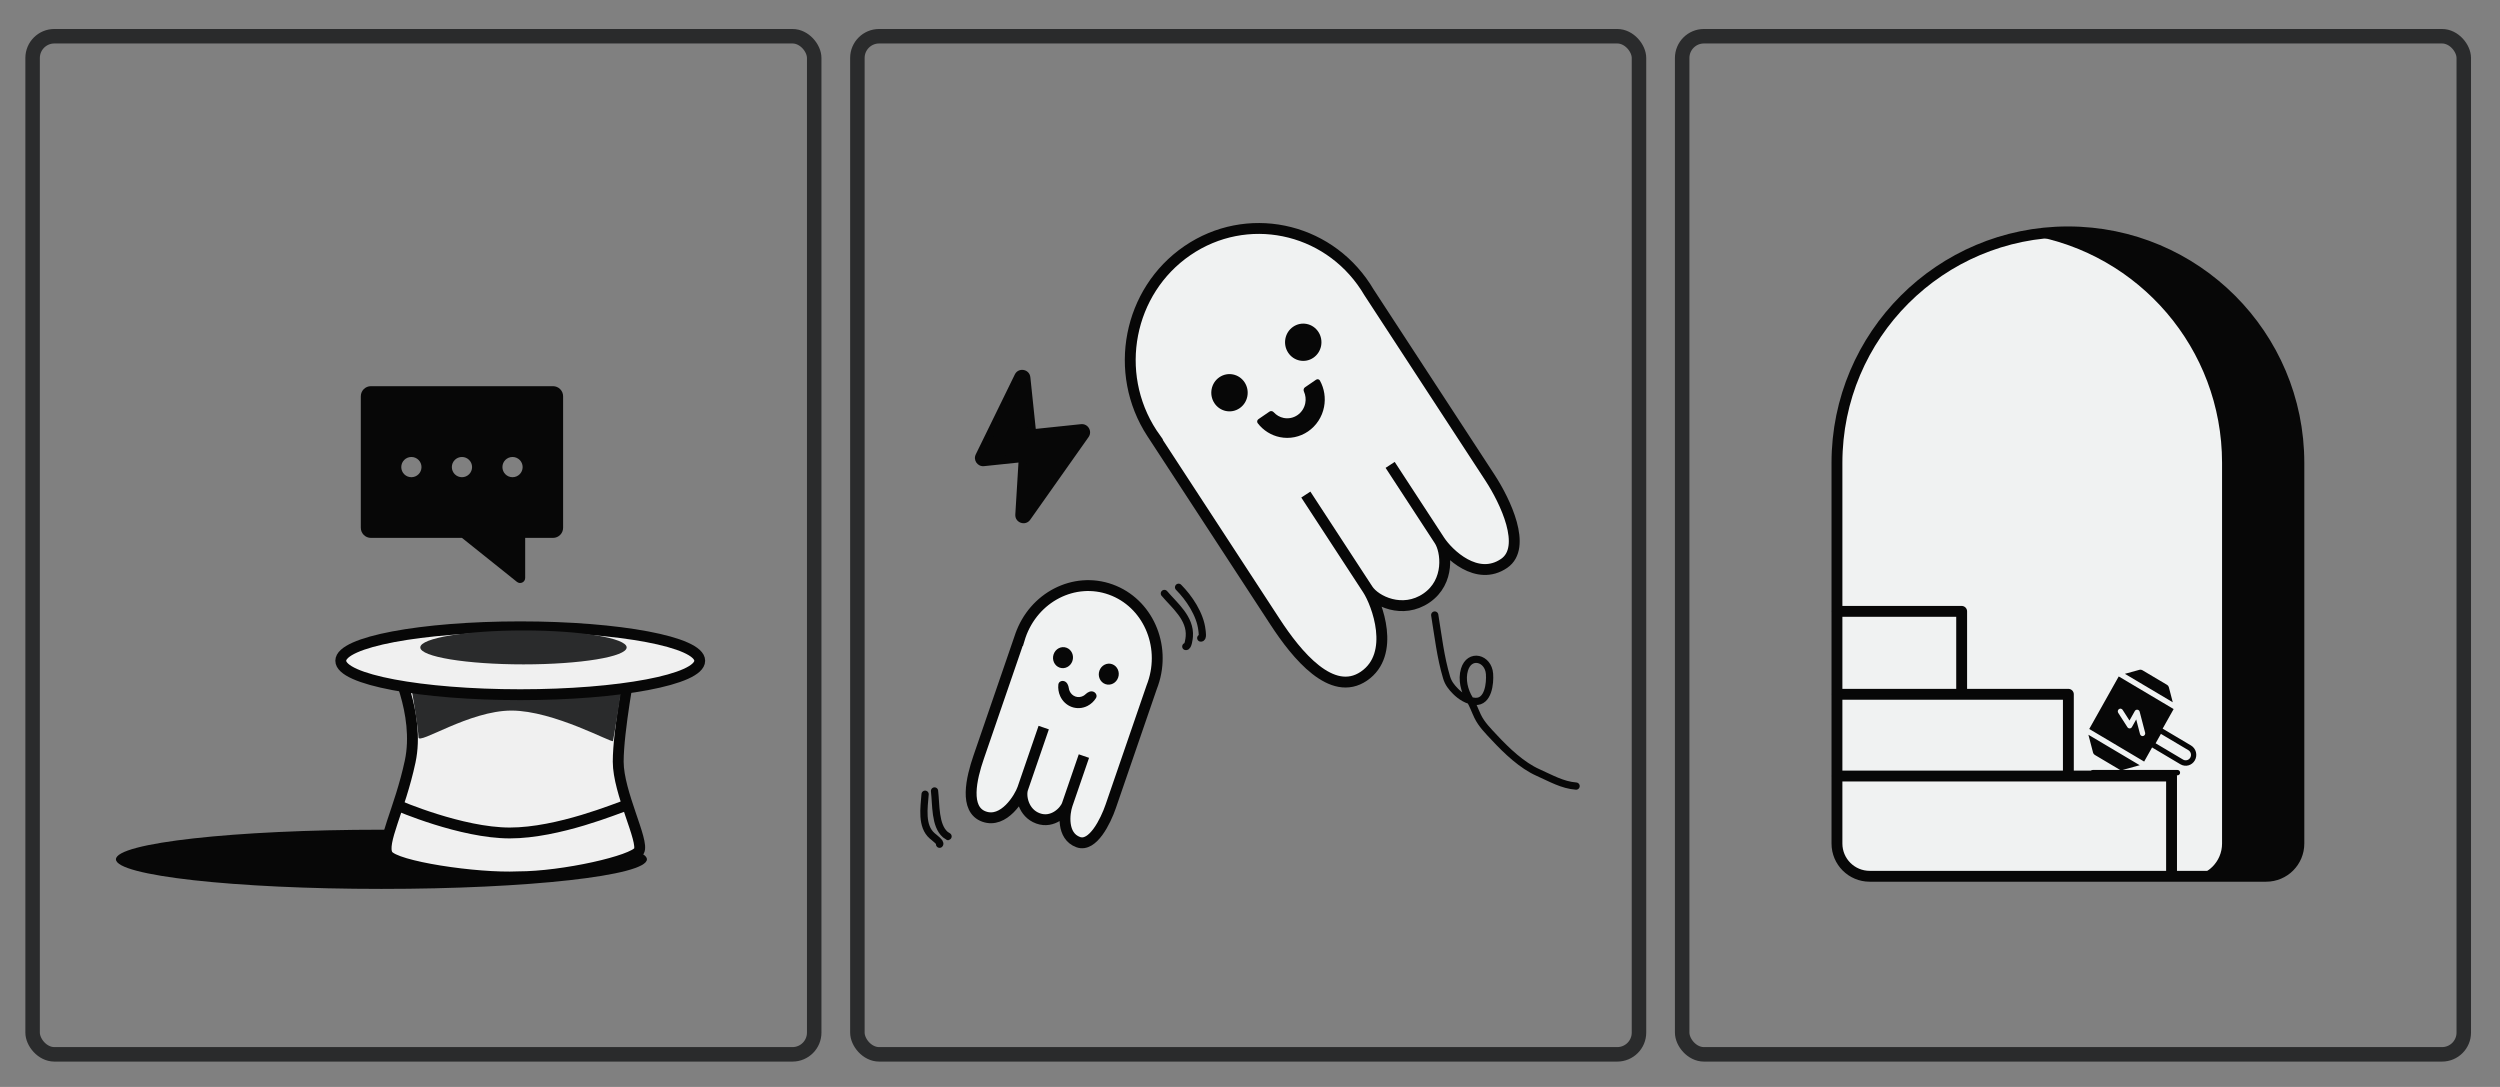 <svg width="690" height="300" viewBox="0 0 690 300" fill="none" xmlns="http://www.w3.org/2000/svg">
<rect x="0" y="0" width="690" height="300" fill="#808080" stroke="none"/>
<rect x="9" y="10" width="215.721" height="281" rx="6" stroke="#2A2B2C" stroke-width="4"/>
<path d="M105.274 245.338C145.743 245.338 178.549 241.681 178.549 237.169C178.549 232.657 145.743 229 105.274 229C64.806 229 32 232.657 32 237.169C32 241.681 64.806 245.338 105.274 245.338Z" fill="#070707"/>
<path d="M108.409 182.367C108.409 182.367 116.066 196.829 113.196 210.219C110.326 223.61 105.059 232.716 106.973 235.928C108.886 239.141 131.513 242.536 143 242C155.494 242 174.933 237.536 176.37 234.86C177.807 232.18 170.627 218.79 170.627 210.222C170.627 201.655 173.977 183.978 173.977 183.978L108.786 182.37H108.409V182.367Z" fill="#F0F0F0" stroke="#070707" stroke-width="3" stroke-miterlimit="10"/>
<path d="M113.5 189.487C113.5 189.487 115.5 201.323 115.5 203.5C115.5 205.677 129.502 196.118 141.17 196.118C152.837 196.118 169.027 205.198 169.184 204.528C169.342 203.859 171.749 189.605 171.456 189.487C171.161 189.371 113.5 189.487 113.5 189.487Z" fill="#2A2B2C"/>
<path d="M143.588 191.737C170.946 191.737 193.123 187.543 193.123 182.369C193.123 177.194 170.946 173 143.588 173C116.23 173 94.052 177.194 94.052 182.369C94.052 187.543 116.23 191.737 143.588 191.737Z" fill="#F0F0F0" stroke="#070707" stroke-width="3" stroke-miterlimit="10"/>
<path d="M144.478 183.369C160.207 183.369 172.957 181.271 172.957 178.684C172.957 176.097 160.207 174 144.478 174C128.75 174 116 176.097 116 178.684C116 181.271 128.75 183.369 144.478 183.369Z" fill="#2A2B2C"/>
<path d="M109.816 222.314C109.816 222.314 127.308 229.9 140.709 229.9C154.109 229.9 170.5 223 172.673 222.314" stroke="#070707" stroke-width="3" stroke-miterlimit="10"/>
<path fill-rule="evenodd" clip-rule="evenodd" d="M152.625 106.584H102.375C100.833 106.584 99.583 107.834 99.583 109.376V145.667C99.583 147.209 100.833 148.459 102.375 148.459H127.5L142.68 160.603C143.594 161.334 144.948 160.684 144.948 159.513V148.459H152.625C154.167 148.459 155.417 147.209 155.417 145.667V109.376C155.417 107.834 154.167 106.584 152.625 106.584ZM141.458 131.709C139.917 131.709 138.667 130.459 138.667 128.917C138.667 127.376 139.917 126.126 141.458 126.126C143 126.126 144.25 127.376 144.25 128.917C144.25 130.459 143 131.709 141.458 131.709ZM127.5 131.709C125.958 131.709 124.708 130.459 124.708 128.917C124.708 127.376 125.958 126.126 127.5 126.126C129.042 126.126 130.292 127.376 130.292 128.917C130.292 130.459 129.042 131.709 127.5 131.709ZM110.75 128.917C110.75 130.459 112 131.709 113.542 131.709C115.084 131.709 116.333 130.459 116.333 128.917C116.333 127.376 115.084 126.126 113.542 126.126C112 126.126 110.75 127.376 110.75 128.917Z" fill="#070707"/>
<rect x="464.279" y="10" width="215.721" height="281" rx="6" stroke="#2A2B2C" stroke-width="4"/>
<path d="M625.467 241.85H516.022C511.039 241.85 507 237.81 507 232.827V127.745C507 92.541 535.541 64 570.745 64C605.949 64 634.49 92.541 634.49 127.745V232.827C634.49 237.81 630.45 241.85 625.467 241.85Z" fill="#F0F2F2" stroke="#070707" stroke-width="3" stroke-miterlimit="10"/>
<path d="M570.745 64C567.132 64 563.591 64.305 560.143 64.883C590.3 69.932 613.286 96.153 613.286 127.745V232.827C613.286 237.81 609.246 241.85 604.263 241.85H625.467C630.45 241.85 634.49 237.81 634.49 232.827V127.745C634.49 92.538 605.949 64 570.745 64Z" fill="#070707"/>
<path d="M507.111 168.736H541.417V191.624M541.417 191.624H570.869V214.189M541.417 191.624H507.111M570.869 214.189H599.349V240.3M570.869 214.189H507.111" stroke="#070707" stroke-width="3" stroke-linecap="round" stroke-linejoin="round"/>
<path fill-rule="evenodd" clip-rule="evenodd" d="M598.132 189.035L591.274 184.963C591.043 184.826 590.77 184.789 590.516 184.859L586.467 185.975L599.683 193.823L598.598 189.659C598.53 189.397 598.362 189.172 598.132 189.035ZM584.737 186.754C584.747 186.735 584.758 186.717 584.77 186.699L599.922 195.697C599.913 195.716 599.903 195.735 599.892 195.754L596.89 201.102L604.716 205.749C606.111 206.578 606.589 208.412 605.783 209.847C604.978 211.282 603.194 211.774 601.799 210.945L593.974 206.298L591.786 210.195L576.631 201.195L584.737 186.754ZM576.397 202.789L590.561 211.2L585.848 212.499H600.958C601.373 212.499 601.708 212.835 601.708 213.249C601.708 213.663 601.373 213.999 600.958 213.999H577.667C577.253 213.999 576.917 213.663 576.917 213.249C576.917 212.835 577.253 212.499 577.667 212.499H585.179C585.12 212.478 585.062 212.451 585.007 212.418L578.149 208.345C577.918 208.209 577.75 207.984 577.682 207.722L576.397 202.789ZM585.847 195.923C585.625 195.577 585.173 195.482 584.837 195.71C584.501 195.939 584.409 196.404 584.63 196.749L587.171 200.708C587.311 200.925 587.549 201.052 587.802 201.044C588.054 201.036 588.285 200.895 588.411 200.67L589.594 198.563L590.648 202.61C590.752 203.01 591.152 203.248 591.541 203.14C591.93 203.033 592.161 202.622 592.056 202.222L590.547 196.426C590.47 196.133 590.23 195.916 589.937 195.877C589.645 195.837 589.358 195.983 589.211 196.245L587.738 198.869L585.847 195.923ZM596.409 202.548L594.951 205.146L602.528 209.646C603.226 210.06 604.118 209.815 604.52 209.097C604.923 208.38 604.684 207.462 603.987 207.048L596.409 202.548Z" fill="#070707"/>
<rect x="236.639" y="10" width="215.721" height="281" rx="6" stroke="#2A2B2C" stroke-width="4"/>
<path d="M317.876 189.636C317.995 189.334 318.108 189.028 318.215 188.717C321.899 178.001 316.692 166.36 306.585 162.717C296.478 159.074 285.297 164.809 281.613 175.525C281.514 175.813 281.422 176.101 281.336 176.39L281.32 176.384L270.103 209.011C268.096 214.849 266.097 223.392 271.59 225.372C277.083 227.352 281.412 220.163 282.278 217.645C281.569 219.705 282.419 224.41 286.502 225.882C290.586 227.354 293.904 223.958 294.553 222.069C293.727 224.473 292.972 230.763 297.6 232.431C301.599 233.872 305.147 226.66 306.564 222.538L317.876 189.636Z" fill="#F0F2F2"/>
<path d="M282.278 217.645C281.412 220.163 277.083 227.352 271.59 225.372C266.097 223.392 268.096 214.849 270.103 209.011L281.32 176.384L281.336 176.39C281.422 176.101 281.514 175.813 281.613 175.525C285.297 164.809 296.478 159.074 306.585 162.717C316.692 166.36 321.899 178.001 318.215 188.717C318.108 189.028 317.995 189.334 317.876 189.636L306.564 222.538C305.147 226.66 301.599 233.872 297.6 232.431C292.972 230.763 293.727 224.473 294.553 222.069M282.278 217.645C281.569 219.705 282.419 224.41 286.502 225.882C290.586 227.354 293.904 223.958 294.553 222.069M282.278 217.645L288.063 200.816M294.553 222.069L299.158 208.675" stroke="#070707" stroke-width="3"/>
<path fill-rule="evenodd" clip-rule="evenodd" d="M295.981 182.445C295.459 183.963 293.876 184.775 292.445 184.259C291.014 183.743 290.277 182.095 290.798 180.578C291.32 179.06 292.903 178.248 294.334 178.764C295.765 179.28 296.503 180.928 295.981 182.445ZM308.613 186.999C308.092 188.517 306.509 189.328 305.077 188.813C303.646 188.297 302.909 186.649 303.431 185.131C303.952 183.614 305.536 182.802 306.967 183.318C308.398 183.834 309.135 185.482 308.613 186.999ZM292.101 188.946C292.183 188.148 293.022 187.752 293.774 188.023C294.526 188.294 294.886 189.15 294.997 189.946C295.035 190.225 295.113 190.498 295.228 190.756C295.54 191.454 296.106 191.987 296.802 192.238C297.497 192.488 298.264 192.436 298.935 192.092C299.183 191.965 299.41 191.802 299.61 191.609C300.184 191.06 300.988 190.623 301.74 190.894C302.492 191.165 302.904 192.012 302.479 192.686C301.906 193.598 301.106 194.342 300.159 194.828C298.791 195.529 297.226 195.636 295.809 195.126C294.391 194.615 293.237 193.528 292.6 192.104C292.159 191.117 291.991 190.024 292.101 188.946Z" fill="#070707"/>
<path d="M377.826 80.66C377.536 80.168 377.234 79.68 376.919 79.197C366.032 62.52 344.002 58.036 327.714 69.183C311.426 80.331 307.047 102.887 317.934 119.564C318.227 120.012 318.527 120.451 318.835 120.881L318.809 120.898L351.954 171.672C357.885 180.758 367.604 192.665 376.456 186.606C385.309 180.548 380.064 166.611 377.505 162.692C379.598 165.898 387.112 169.567 393.692 165.064C400.273 160.561 399.206 152.093 397.287 149.153C399.729 152.894 407.679 160.599 415.136 155.495C421.581 151.085 415.438 138.277 411.252 131.864L377.826 80.66Z" fill="#F0F2F2"/>
<path d="M377.505 162.692C380.064 166.611 385.309 180.548 376.456 186.606C367.604 192.665 357.885 180.758 351.954 171.672L318.809 120.898L318.835 120.881C318.527 120.451 318.227 120.012 317.934 119.564C307.047 102.887 311.426 80.331 327.714 69.183C344.002 58.036 366.032 62.52 376.919 79.197C377.234 79.68 377.536 80.168 377.826 80.66L411.252 131.864C415.438 138.277 421.581 151.085 415.136 155.495C407.679 160.599 399.729 152.894 397.287 149.153M377.505 162.692C379.598 165.898 387.112 169.567 393.692 165.064C400.273 160.561 399.206 152.093 397.287 149.153M377.505 162.692L360.409 136.503M397.287 149.153L383.68 128.309" stroke="#070707" stroke-width="3"/>
<path fill-rule="evenodd" clip-rule="evenodd" d="M363.873 91.605C365.414 93.966 364.794 97.16 362.488 98.738C360.182 100.317 357.063 99.682 355.521 97.32C353.98 94.959 354.6 91.765 356.906 90.187C359.212 88.609 362.331 89.243 363.873 91.605ZM343.516 105.537C345.057 107.898 344.437 111.092 342.131 112.67C339.825 114.249 336.706 113.614 335.164 111.253C333.623 108.891 334.243 105.697 336.549 104.119C338.855 102.541 341.974 103.176 343.516 105.537ZM347.128 116.801C346.858 116.448 346.958 115.942 347.322 115.693L350.392 113.591C350.757 113.342 351.245 113.448 351.542 113.777C352.266 114.581 353.225 115.136 354.285 115.352C355.607 115.62 356.978 115.341 358.099 114.574C359.219 113.808 359.996 112.617 360.258 111.264C360.469 110.178 360.335 109.059 359.887 108.067C359.703 107.659 359.794 107.157 360.159 106.908L363.229 104.806C363.593 104.557 364.088 104.656 364.303 105.047C365.512 107.246 365.92 109.825 365.436 112.317C364.901 115.077 363.316 117.505 361.032 119.068C358.748 120.631 355.951 121.202 353.256 120.653C350.821 120.158 348.651 118.786 347.128 116.801Z" fill="#070707"/>
<path d="M395.985 169.75C396.922 175.465 397.585 181.422 399.261 186.986C399.737 188.566 400.61 189.667 401.735 190.803C403.141 192.223 405.098 193.459 407.129 193.588C410.775 193.819 411.304 188.591 411.108 185.983C410.778 181.595 405.595 180.219 404.2 184.808C403.37 187.538 404.163 190.695 405.615 193.011C406.544 194.492 407.071 196.111 407.822 197.679C408.918 199.968 410.776 201.791 412.474 203.614C415.811 207.195 420.047 211.243 424.529 213.234C427.937 214.748 431.233 216.685 435 216.96" stroke="#070707" stroke-width="2" stroke-linecap="round"/>
<path d="M321.365 163.799C324.117 167.045 328.644 170.613 328.253 175.661C328.212 176.191 327.937 178.596 327.282 178.434" stroke="#070707" stroke-width="2" stroke-linecap="round"/>
<path d="M325.288 162.09C328.114 164.925 331.257 169.505 331.736 173.917C331.792 174.438 332.105 176.208 331.41 176.097" stroke="#070707" stroke-width="2" stroke-linecap="round"/>
<path d="M257.931 218.305C258.389 222.136 257.989 227.837 260.923 230.364C261.093 230.511 261.808 230.909 261.736 230.909" stroke="#070707" stroke-width="2" stroke-linecap="round"/>
<path d="M255.328 219.205C255.043 222.893 254.183 228.02 257.286 230.699C257.802 231.144 259.791 232.608 259.326 233.009" stroke="#070707" stroke-width="2" stroke-linecap="round"/>
<path d="M270.331 125.908L281.106 103.852C281.606 102.829 283.133 103.1 283.251 104.232L284.86 119.622L298.476 118.198C299.444 118.097 300.081 119.183 299.519 119.979L283.413 142.796C282.755 143.728 281.287 143.213 281.356 142.074L282.313 126.398L271.467 127.532C270.582 127.625 269.941 126.707 270.331 125.908Z" fill="#070707"/>
<path fill-rule="evenodd" clip-rule="evenodd" d="M280.088 103.354C281.087 101.308 284.141 101.849 284.378 104.113L285.869 118.376L298.358 117.07C300.294 116.868 301.568 119.041 300.445 120.631L284.338 143.449C283.022 145.314 280.086 144.282 280.225 142.004L281.101 127.663L271.585 128.658C269.814 128.843 268.532 127.009 269.313 125.409L280.088 103.354ZM282.124 104.349L271.349 126.404L282.195 125.27C282.527 125.236 282.856 125.349 283.097 125.579C283.337 125.809 283.464 126.134 283.444 126.466L282.487 142.142L298.593 119.324L284.978 120.748C284.355 120.813 283.798 120.361 283.733 119.739L282.124 104.349Z" fill="#070707"/>
</svg>
